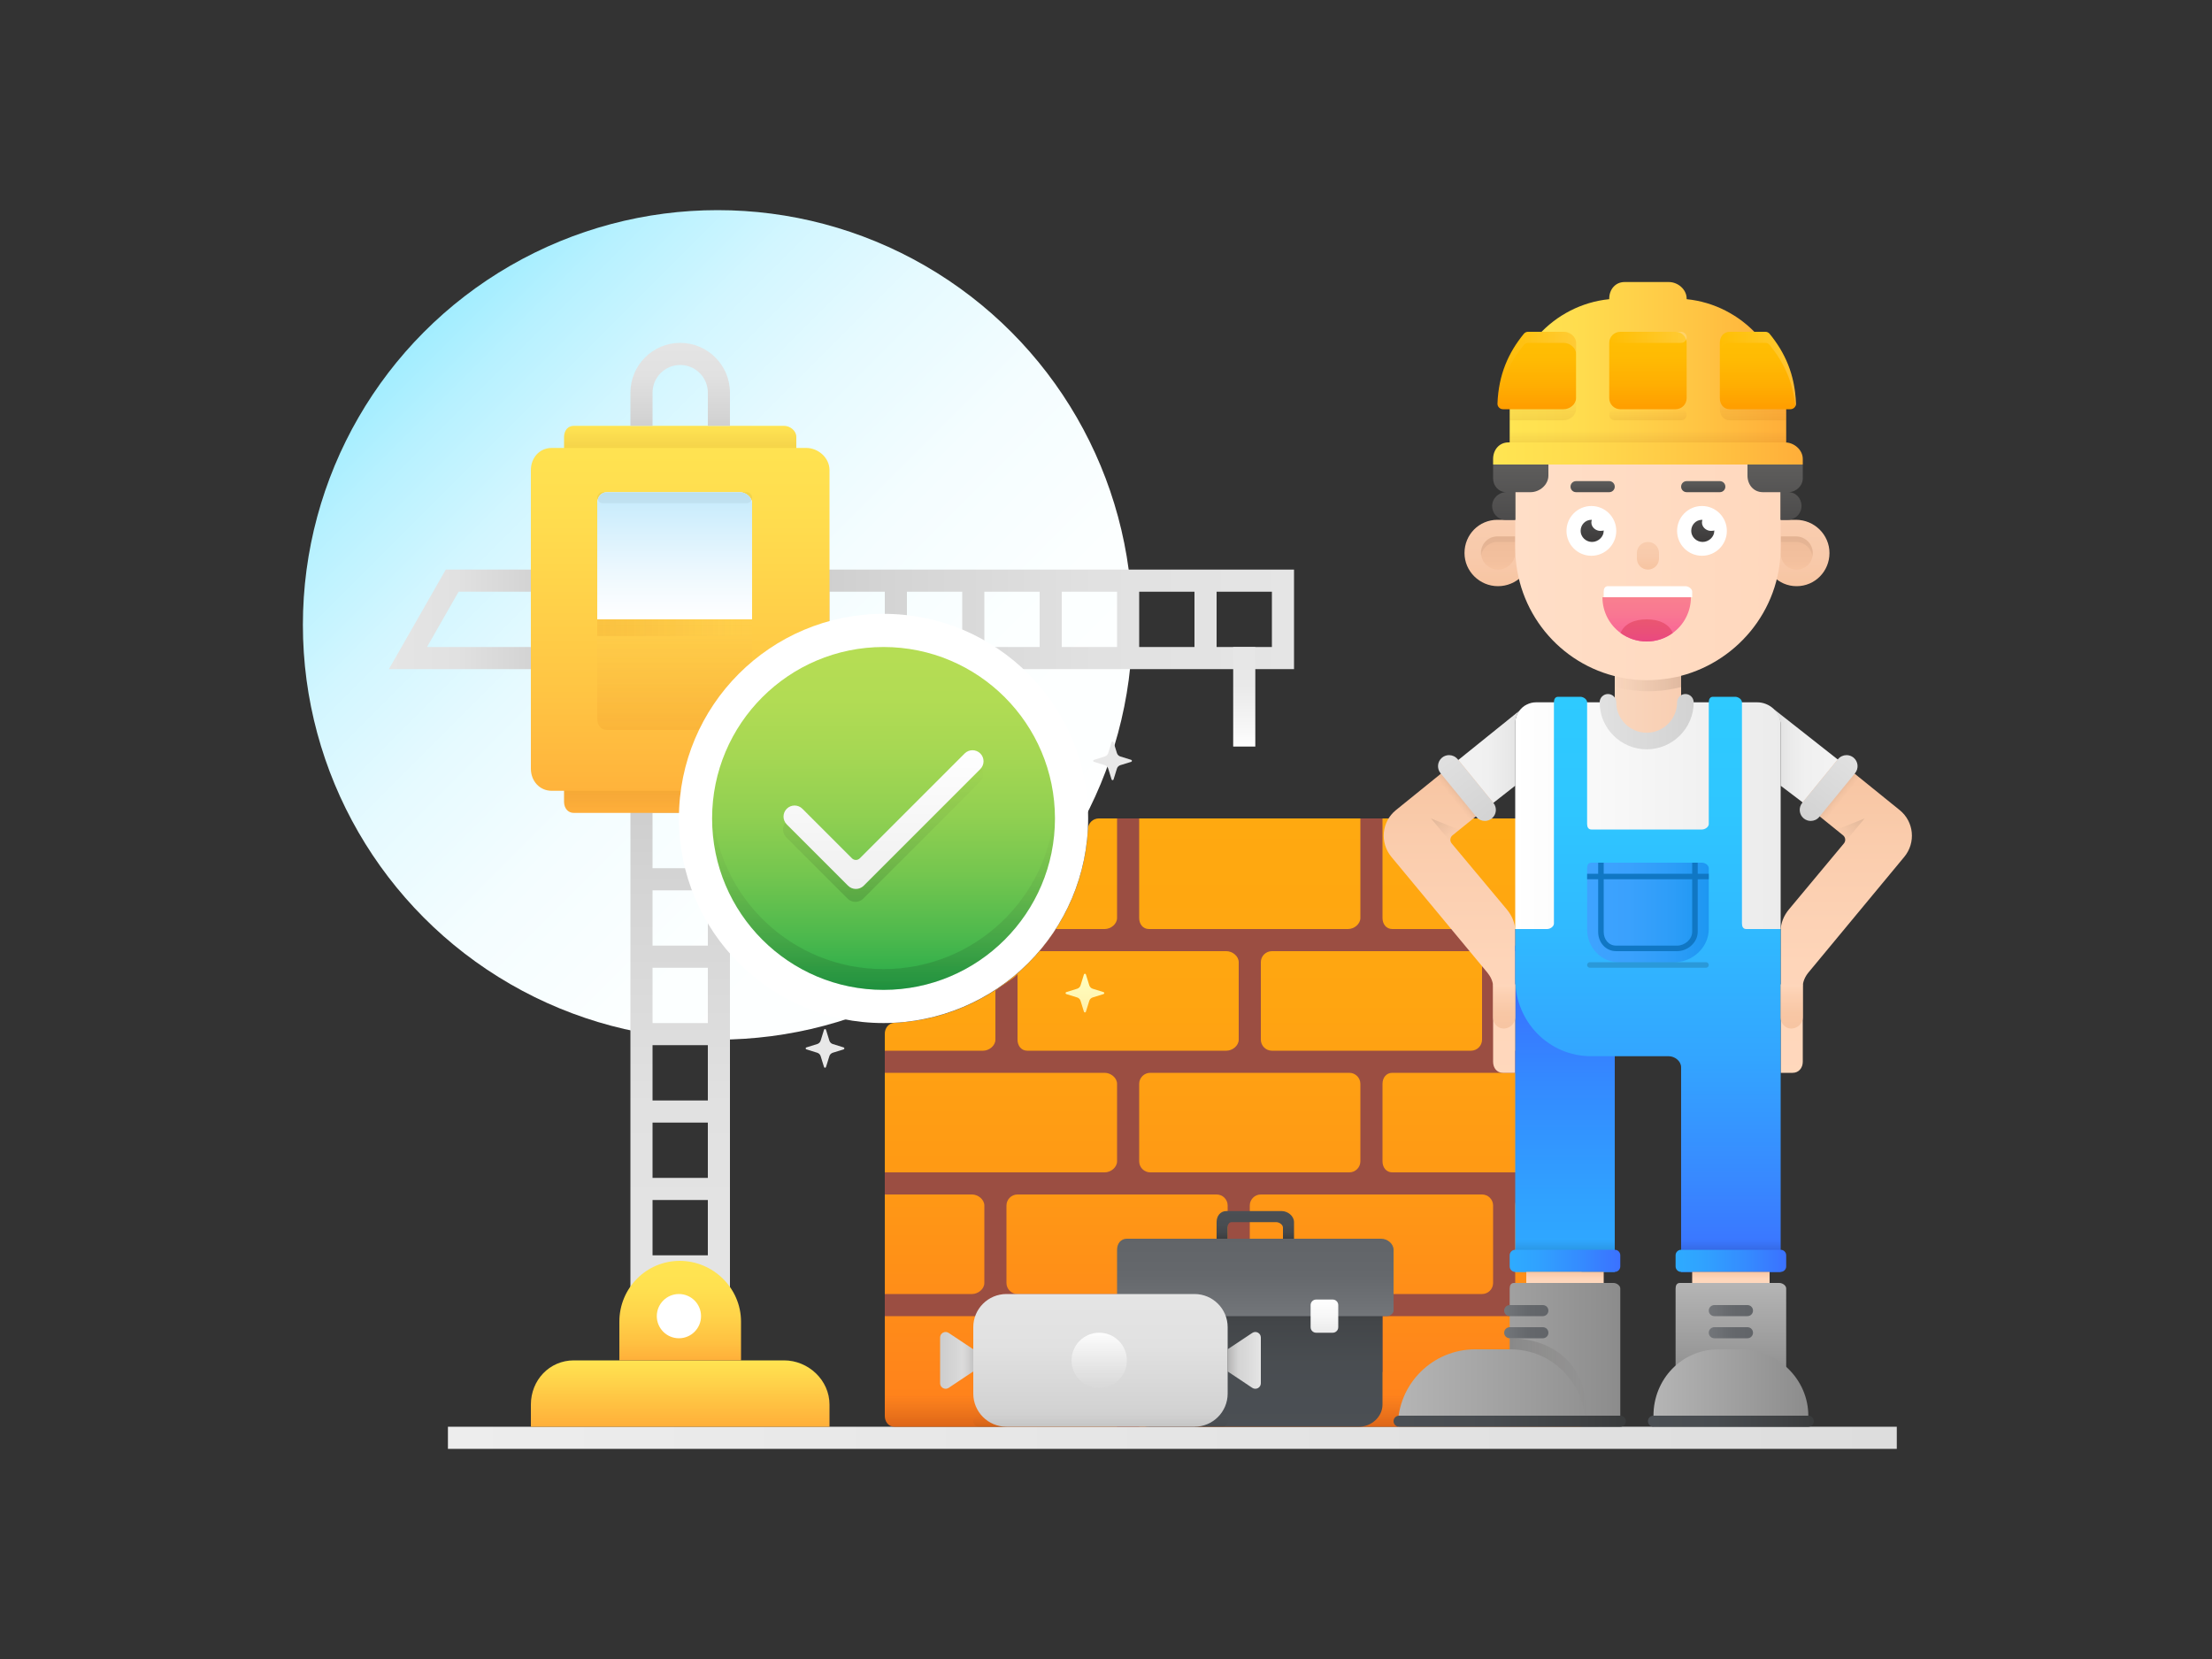 <?xml version="1.0" encoding="iso-8859-1"?>
<!-- Generator: Adobe Illustrator 22.1.0, SVG Export Plug-In . SVG Version: 6.00 Build 0)  -->
<svg version="1.1" id="Done" xmlns="http://www.w3.org/2000/svg" xmlns:xlink="http://www.w3.org/1999/xlink" x="0px" y="0px"
	 viewBox="0 0 800 600" enable-background="new 0 0 800 600" xml:space="preserve">
<rect x="0" y="0" width="800" height="600" fill="#333333" stroke="none"/>
<linearGradient id="SVGID_1_" gradientUnits="userSpaceOnUse" x1="120.541" y1="87" x2="389.887" y2="356.346">
	<stop  offset="0" style="stop-color:#76E5FF"/>
	<stop  offset="0.086" style="stop-color:#97EBFF"/>
	<stop  offset="0.188" style="stop-color:#B7F1FF"/>
	<stop  offset="0.299" style="stop-color:#D2F6FF"/>
	<stop  offset="0.42" style="stop-color:#E6FAFF"/>
	<stop  offset="0.557" style="stop-color:#F4FDFF"/>
	<stop  offset="0.724" style="stop-color:#FCFFFF"/>
	<stop  offset="1" style="stop-color:#FFFFFF"/>
</linearGradient>
<circle fill="url(#SVGID_1_)" cx="259.541" cy="226" r="150"/>
<linearGradient id="SVGID_2_" gradientUnits="userSpaceOnUse" x1="162" y1="520" x2="686" y2="520">
	<stop  offset="0" style="stop-color:#EDEDED"/>
	<stop  offset="1" style="stop-color:#DDDDDD"/>
</linearGradient>
<rect x="162" y="516" fill="url(#SVGID_2_)" width="524" height="8"/>
<linearGradient id="SVGID_3_" gradientUnits="userSpaceOnUse" x1="446" y1="295" x2="446" y2="517.036">
	<stop  offset="0" style="stop-color:#FFA910"/>
	<stop  offset="0.301" style="stop-color:#FFA511"/>
	<stop  offset="0.613" style="stop-color:#FF9815"/>
	<stop  offset="0.928" style="stop-color:#FF841B"/>
	<stop  offset="1" style="stop-color:#FF7E1D"/>
</linearGradient>
<path fill="url(#SVGID_3_)" d="M572,296v220H323.541c-2.2,0-3.541-1.8-3.541-4V373.883c0-2.109,1.411-3.871,3.518-3.976
	c13.316-0.663,25.582-4.841,36.138-11.647c2.8-1.8,5.423-3.8,7.943-5.94c2.98-2.56,5.731-5.34,8.291-8.32
	c2.14-2.52,4.126-5.2,5.926-8c6.806-10.556,10.977-22.936,11.64-36.253c0.105-2.106,1.86-3.747,3.969-3.747H572z"/>
<path fill="#9B4E42" d="M547.541,344H572v-8h-68.459c-2.2,0-3.541-1.8-3.541-4v-36h-8v36c0,2.2-2.259,4-4.459,4h-72
	c-2.2,0-3.541-1.8-3.541-4v-36h-8v36c0,2.2-2.259,4-4.459,4h-17.74c-1.8,2.8-3.8,5.48-5.94,8h67.68c2.2,0,4.459,1.8,4.459,4v28
	c0,2.2-2.259,4-4.459,4h-72c-2.2,0-3.541-1.8-3.541-4v-23.68c-2,2.14-6,4.14-8,5.94V376c0,2.2-2.259,4-4.459,4H320v8h79.541
	c2.2,0,4.459,1.8,4.459,4v28c0,2.2-2.259,4-4.459,4H320v8h31.541c2.2,0,4.459,1.8,4.459,4v28c0,2.2-2.259,4-4.459,4H320v8h79.541
	c2.2,0,4.459,1.8,4.459,4v36h8v-36c0-2.2,1.341-4,3.541-4h72c2.2,0,4.459,1.8,4.459,4v36l8-20v-20h72v-8h-20.459
	c-2.2,0-3.541-1.8-3.541-4v-28c0-2.2,1.341-4,3.541-4H572v-8h-68.459c-2.2,0-3.541-1.8-3.541-4v-28c0-2.2,1.341-4,3.541-4H572v-8
	h-24.459c-2.2,0-3.541-1.8-3.541-4v-28C544,345.8,545.341,344,547.541,344z M492,420c0,2.209-1.791,4-4,4h-72c-2.209,0-4-1.791-4-4
	v-28c0-2.209,1.791-4,4-4h72c2.209,0,4,1.791,4,4V420z M444,464c0,2.209-1.791,4-4,4h-72c-2.209,0-4-1.791-4-4v-28
	c0-2.209,1.791-4,4-4h72c2.209,0,4,1.791,4,4V464z M540,464c0,2.209-1.791,4-4,4h-80c-2.209,0-4-1.791-4-4v-28c0-2.209,1.791-4,4-4
	h80c2.209,0,4,1.791,4,4V464z M536,376c0,2.209-1.791,4-4,4h-72c-2.209,0-4-1.791-4-4v-28c0-2.209,1.791-4,4-4h72
	c2.209,0,4,1.791,4,4V376z"/>
<linearGradient id="SVGID_4_" gradientUnits="userSpaceOnUse" x1="449" y1="504.5" x2="449" y2="516.003">
	<stop  offset="0" style="stop-color:#632926;stop-opacity:0"/>
	<stop  offset="1" style="stop-color:#560000;stop-opacity:0.2"/>
</linearGradient>
<path fill="url(#SVGID_4_)" d="M578,516H323.541c-2.209,0-3.541-1.791-3.541-4v-8h258V516z"/>
<linearGradient id="SVGID_5_" gradientUnits="userSpaceOnUse" x1="454" y1="448.25" x2="454" y2="437.915">
	<stop  offset="0" style="stop-color:#3A3C3D"/>
	<stop  offset="0.214" style="stop-color:#434649"/>
	<stop  offset="0.509" style="stop-color:#494D51"/>
	<stop  offset="1" style="stop-color:#4B4F54"/>
</linearGradient>
<path fill="url(#SVGID_5_)" d="M443.541,438c-2.209,0-3.541,1.791-3.541,4v8h4v-6c0-1.105,0.436-2,1.541-2h16
	c1.105,0,2.459,0.895,2.459,2v6h4v-8c0-2.209-2.25-4-4.459-4H443.541z"/>
<linearGradient id="SVGID_6_" gradientUnits="userSpaceOnUse" x1="454" y1="467.667" x2="454" y2="517.424">
	<stop  offset="0" style="stop-color:#3A3C3D"/>
	<stop  offset="0.214" style="stop-color:#434649"/>
	<stop  offset="0.509" style="stop-color:#494D51"/>
	<stop  offset="1" style="stop-color:#4B4F54"/>
</linearGradient>
<path fill="url(#SVGID_6_)" d="M415.541,516h76c4.418,0,8.459-3.582,8.459-8v-40h-92v40C408,512.418,411.123,516,415.541,516z"/>
<linearGradient id="SVGID_7_" gradientUnits="userSpaceOnUse" x1="454" y1="476.667" x2="454" y2="447.643">
	<stop  offset="0" style="stop-color:#73767A"/>
	<stop  offset="0.042" style="stop-color:#727579"/>
	<stop  offset="0.529" style="stop-color:#65686C"/>
	<stop  offset="1" style="stop-color:#616468"/>
</linearGradient>
<path fill="url(#SVGID_7_)" d="M499.541,448h-92c-2.209,0-3.541,1.791-3.541,4v22c0,1.105,0.436,2,1.541,2h96
	c1.105,0,2.459-0.895,2.459-2v-22C504,449.791,501.75,448,499.541,448z"/>
<linearGradient id="SVGID_8_" gradientUnits="userSpaceOnUse" x1="479" y1="470.125" x2="479" y2="481.668">
	<stop  offset="0" style="stop-color:#FFFFFF"/>
	<stop  offset="0.552" style="stop-color:#F6F6F6"/>
	<stop  offset="1" style="stop-color:#EBEBEB"/>
</linearGradient>
<path fill="url(#SVGID_8_)" d="M484,480c0,1.105-0.895,2-2,2h-6c-1.105,0-2-0.895-2-2v-8c0-1.105,0.895-2,2-2h6c1.105,0,2,0.895,2,2
	V480z"/>
<linearGradient id="SVGID_9_" gradientUnits="userSpaceOnUse" x1="429" y1="470.125" x2="429" y2="481.668">
	<stop  offset="0" style="stop-color:#FFFFFF"/>
	<stop  offset="0.552" style="stop-color:#F6F6F6"/>
	<stop  offset="1" style="stop-color:#EBEBEB"/>
</linearGradient>
<path fill="url(#SVGID_9_)" d="M434,480c0,1.105-0.895,2-2,2h-6c-1.105,0-2-0.895-2-2v-8c0-1.105,0.895-2,2-2h6c1.105,0,2,0.895,2,2
	V480z"/>
<linearGradient id="SVGID_10_" gradientUnits="userSpaceOnUse" x1="398" y1="466.5" x2="398" y2="515.041">
	<stop  offset="0" style="stop-color:#E5E5E5"/>
	<stop  offset="0.415" style="stop-color:#E1E1E1"/>
	<stop  offset="0.845" style="stop-color:#D4D4D4"/>
	<stop  offset="1" style="stop-color:#CECECE"/>
</linearGradient>
<path fill="url(#SVGID_10_)" d="M444,504c0,6.627-5.373,12-12,12h-68c-6.627,0-12-5.373-12-12v-24c0-6.627,5.373-12,12-12h68
	c6.627,0,12,5.373,12,12V504z"/>
<linearGradient id="SVGID_11_" gradientUnits="userSpaceOnUse" x1="352" y1="492" x2="340.333" y2="492">
	<stop  offset="0" style="stop-color:#E5E5E5"/>
	<stop  offset="0.501" style="stop-color:#D7D7D7"/>
	<stop  offset="1" style="stop-color:#CECECE"/>
</linearGradient>
<path fill="url(#SVGID_11_)" d="M343.104,501.931L352,496v-8l-8.896-5.931c-1.327-0.885-3.104,0.067-3.104,1.661v16.539
	C340,501.864,341.777,502.815,343.104,501.931z"/>
<linearGradient id="SVGID_12_" gradientUnits="userSpaceOnUse" x1="456" y1="492" x2="443.667" y2="492">
	<stop  offset="0" style="stop-color:#E5E5E5"/>
	<stop  offset="0.501" style="stop-color:#D7D7D7"/>
	<stop  offset="1" style="stop-color:#CECECE"/>
</linearGradient>
<path fill="url(#SVGID_12_)" d="M452.896,501.931L444,496v-8l8.896-5.931c1.327-0.885,3.104,0.067,3.104,1.661v16.539
	C456,501.864,454.223,502.815,452.896,501.931z"/>
<linearGradient id="SVGID_13_" gradientUnits="userSpaceOnUse" x1="398" y1="511.667" x2="398" y2="516.146">
	<stop  offset="0" style="stop-color:#302926;stop-opacity:0"/>
	<stop  offset="0.284" style="stop-color:#2C2523;stop-opacity:0.014"/>
	<stop  offset="0.579" style="stop-color:#1F1B19;stop-opacity:0.029"/>
	<stop  offset="0.877" style="stop-color:#0B0909;stop-opacity:0.044"/>
	<stop  offset="1" style="stop-color:#000000;stop-opacity:0.05"/>
</linearGradient>
<path fill="url(#SVGID_13_)" d="M444,514c0,1.105-0.895,2-2,2h-88c-1.105,0-2-0.895-2-2l0,0c0-1.105,0.895-2,2-2h88
	C443.105,512,444,512.895,444,514L444,514z"/>
<linearGradient id="SVGID_14_" gradientUnits="userSpaceOnUse" x1="397.541" y1="481.375" x2="397.541" y2="503.051">
	<stop  offset="0" style="stop-color:#FFFFFF"/>
	<stop  offset="1" style="stop-color:#EBEBEB;stop-opacity:0"/>
</linearGradient>
<circle fill="url(#SVGID_14_)" cx="397.541" cy="492" r="10"/>
<linearGradient id="SVGID_15_" gradientUnits="userSpaceOnUse" x1="348" y1="492" x2="352" y2="492">
	<stop  offset="0" style="stop-color:#302926;stop-opacity:0"/>
	<stop  offset="0.284" style="stop-color:#2C2523;stop-opacity:0.043"/>
	<stop  offset="0.579" style="stop-color:#1F1B19;stop-opacity:0.087"/>
	<stop  offset="0.877" style="stop-color:#0B0909;stop-opacity:0.132"/>
	<stop  offset="1" style="stop-color:#000000;stop-opacity:0.15"/>
</linearGradient>
<polygon fill="url(#SVGID_15_)" points="352,488 352,496 348,498.66 348,485.34 "/>
<linearGradient id="SVGID_16_" gradientUnits="userSpaceOnUse" x1="448" y1="492" x2="443.803" y2="492">
	<stop  offset="0" style="stop-color:#302926;stop-opacity:0"/>
	<stop  offset="0.284" style="stop-color:#2C2523;stop-opacity:0.043"/>
	<stop  offset="0.579" style="stop-color:#1F1B19;stop-opacity:0.087"/>
	<stop  offset="0.877" style="stop-color:#0B0909;stop-opacity:0.132"/>
	<stop  offset="1" style="stop-color:#000000;stop-opacity:0.15"/>
</linearGradient>
<polygon fill="url(#SVGID_16_)" points="448,485.34 448,498.66 444,496 444,488 "/>
<path fill="#E8E8E8" d="M402.732,268.428l1.215,3.921c0.184,0.595,0.65,1.061,1.245,1.245l3.921,1.215
	c0.35,0.108,0.35,0.604,0,0.713l-3.921,1.215c-0.595,0.184-1.061,0.65-1.245,1.245l-1.215,3.921c-0.108,0.35-0.604,0.35-0.713,0
	l-1.215-3.921c-0.184-0.595-0.65-1.061-1.245-1.245l-3.921-1.215c-0.35-0.108-0.35-0.604,0-0.713l3.921-1.215
	c0.595-0.184,1.061-0.65,1.245-1.245l1.215-3.921C402.128,268.077,402.624,268.077,402.732,268.428z"/>
<linearGradient id="SVGID_17_" gradientUnits="userSpaceOnUse" x1="392.376" y1="352.165" x2="392.376" y2="365.648">
	<stop  offset="0" style="stop-color:#FFFFC0"/>
	<stop  offset="1" style="stop-color:#FFF1AC"/>
</linearGradient>
<path fill="url(#SVGID_17_)" d="M392.732,352.428l1.215,3.921c0.184,0.595,0.65,1.061,1.245,1.245l3.921,1.215
	c0.35,0.108,0.35,0.604,0,0.713l-3.921,1.215c-0.595,0.184-1.061,0.65-1.245,1.245l-1.215,3.921c-0.108,0.35-0.604,0.35-0.713,0
	l-1.215-3.921c-0.184-0.595-0.65-1.061-1.245-1.245l-3.921-1.215c-0.35-0.108-0.35-0.604,0-0.713l3.921-1.215
	c0.595-0.184,1.061-0.65,1.245-1.245l1.215-3.921C392.128,352.077,392.624,352.077,392.732,352.428z"/>
<path fill="#E8E8E8" d="M298.732,372.428l1.215,3.921c0.184,0.595,0.65,1.061,1.245,1.245l3.921,1.215
	c0.35,0.108,0.35,0.604,0,0.713l-3.921,1.215c-0.595,0.184-1.061,0.65-1.245,1.245l-1.215,3.921c-0.108,0.35-0.604,0.35-0.713,0
	l-1.215-3.921c-0.184-0.595-0.65-1.061-1.245-1.245l-3.921-1.215c-0.35-0.108-0.35-0.604,0-0.713l3.921-1.215
	c0.595-0.184,1.061-0.65,1.245-1.245l1.215-3.921C298.128,372.077,298.624,372.077,298.732,372.428z"/>
<linearGradient id="SVGID_18_" gradientUnits="userSpaceOnUse" x1="649.828" y1="187.333" x2="649.828" y2="213.18">
	<stop  offset="0" style="stop-color:#F9CDAF"/>
	<stop  offset="0.536" style="stop-color:#F8CAAB"/>
	<stop  offset="1" style="stop-color:#F7C4A1"/>
</linearGradient>
<path fill="url(#SVGID_18_)" d="M649.541,188H638v12c0,6.627,5.143,12,11.77,12s11.885-5.373,11.885-12S656.168,188,649.541,188z"/>
<linearGradient id="SVGID_19_" gradientUnits="userSpaceOnUse" x1="649.828" y1="193.625" x2="649.828" y2="206.539">
	<stop  offset="0" style="stop-color:#EFBC9A"/>
	<stop  offset="0.715" style="stop-color:#F3C09E"/>
	<stop  offset="1" style="stop-color:#F7C4A1"/>
</linearGradient>
<path fill="url(#SVGID_19_)" d="M649.541,194H644v6c0,3.314,2.457,6,5.77,6s5.885-2.686,5.885-6S652.855,194,649.541,194z"/>
<path opacity="0.05" d="M655.541,200c0,0.34-0.02,0.68-0.1,1c-0.46-2.84-2.92-5-5.9-5H644v-2h5.541
	C652.861,194,655.541,196.68,655.541,200z"/>
<linearGradient id="SVGID_20_" gradientUnits="userSpaceOnUse" x1="541.828" y1="187.333" x2="541.828" y2="213.18">
	<stop  offset="0" style="stop-color:#F9CDAF"/>
	<stop  offset="0.536" style="stop-color:#F8CAAB"/>
	<stop  offset="1" style="stop-color:#F7C4A1"/>
</linearGradient>
<path fill="url(#SVGID_20_)" d="M541.541,188H554v12c0,6.627-5.602,12-12.23,12s-12.115-5.373-12.115-12S534.914,188,541.541,188z"
	/>
<linearGradient id="SVGID_21_" gradientUnits="userSpaceOnUse" x1="541.828" y1="193.625" x2="541.828" y2="206.539">
	<stop  offset="0" style="stop-color:#EFBC9A"/>
	<stop  offset="0.715" style="stop-color:#F3C09E"/>
	<stop  offset="1" style="stop-color:#F7C4A1"/>
</linearGradient>
<path fill="url(#SVGID_21_)" d="M541.541,194H548v6c0,3.314-2.916,6-6.23,6s-6.115-2.686-6.115-6S538.227,194,541.541,194z"/>
<path opacity="0.05" d="M535.541,200c0,0.34,0.02,0.68,0.1,1c0.46-2.84,2.92-5,5.9-5H548v-2h-6.459
	C538.221,194,535.541,196.68,535.541,200z"/>
<linearGradient id="SVGID_22_" gradientUnits="userSpaceOnUse" x1="584" y1="253" x2="608" y2="253">
	<stop  offset="0" style="stop-color:#F9D6BD"/>
	<stop  offset="1" style="stop-color:#F9CEB2"/>
</linearGradient>
<path fill="url(#SVGID_22_)" d="M608,240v14c0,6.62-5.38,12-12,12s-12-5.38-12-12v-14H608z"/>
<linearGradient id="SVGID_23_" gradientUnits="userSpaceOnUse" x1="548" y1="207" x2="644" y2="207">
	<stop  offset="0" style="stop-color:#FFDEC7"/>
	<stop  offset="1" style="stop-color:#FFD8BD"/>
</linearGradient>
<path fill="url(#SVGID_23_)" d="M644,168v30c0,23.06-16.51,42.34-38.23,46.94c-1.3,0.3-2.755,0.52-4.115,0.68
	c-1.3,0.18-2.697,0.28-4.057,0.34c-0.66,0.02-1.349,0.04-2.029,0.04s-1.354-0.02-2.014-0.04c-1.36-0.06-2.707-0.16-4.007-0.34
	c-1.36-0.16-2.474-0.38-3.774-0.68C564.054,240.34,548,221.06,548,198v-30H644z"/>
<circle fill="#FFFFFF" cx="615.541" cy="192" r="9"/>
<linearGradient id="SVGID_24_" gradientUnits="userSpaceOnUse" x1="615.828" y1="187.25" x2="615.828" y2="197.576">
	<stop  offset="0" style="stop-color:#4C4B4B"/>
	<stop  offset="1" style="stop-color:#3A3838"/>
</linearGradient>
<path fill="url(#SVGID_24_)" d="M620,191.82V192c0,2.2-2.03,4-4.23,4s-4.115-1.8-4.115-4c0-2.2,1.685-4,3.885-4h0.18
	c-0.12,0.32-0.18,0.64-0.18,1c0,1.66,1.569,3,3.229,3C619.13,192,620,191.94,620,191.82z"/>
<linearGradient id="SVGID_25_" gradientUnits="userSpaceOnUse" x1="616" y1="173.667" x2="616" y2="178.013">
	<stop  offset="0" style="stop-color:#5E5D5C"/>
	<stop  offset="1" style="stop-color:#4C4B4B"/>
</linearGradient>
<path fill="url(#SVGID_25_)" d="M624,176c0-1.105-0.895-2-2-2h-12c-1.105,0-2,0.895-2,2l0,0c0,1.105,0.895,2,2,2h12
	C623.105,178,624,177.105,624,176L624,176z"/>
<circle fill="#FFFFFF" cx="575.541" cy="192" r="9"/>
<linearGradient id="SVGID_26_" gradientUnits="userSpaceOnUse" x1="575.828" y1="187.25" x2="575.828" y2="197.576">
	<stop  offset="0" style="stop-color:#4C4B4B"/>
	<stop  offset="1" style="stop-color:#3A3838"/>
</linearGradient>
<path fill="url(#SVGID_26_)" d="M580,191.82V192c0,2.2-2.03,4-4.23,4s-4.115-1.8-4.115-4c0-2.2,1.685-4,3.885-4h0.18
	c-0.12,0.32-0.18,0.64-0.18,1c0,1.66,1.569,3,3.229,3C579.13,192,580,191.94,580,191.82z"/>
<linearGradient id="SVGID_27_" gradientUnits="userSpaceOnUse" x1="576" y1="173.75" x2="576" y2="178.352">
	<stop  offset="0" style="stop-color:#5E5D5C"/>
	<stop  offset="1" style="stop-color:#4C4B4B"/>
</linearGradient>
<path fill="url(#SVGID_27_)" d="M584,176c0-1.105-0.895-2-2-2h-12c-1.105,0-2,0.895-2,2l0,0c0,1.105,0.895,2,2,2h12
	C583.105,178,584,177.105,584,176L584,176z"/>
<linearGradient id="SVGID_28_" gradientUnits="userSpaceOnUse" x1="596" y1="195.5" x2="596" y2="205.943">
	<stop  offset="0" style="stop-color:#F9CDAF"/>
	<stop  offset="0.536" style="stop-color:#F8CAAB"/>
	<stop  offset="1" style="stop-color:#F7C4A1"/>
</linearGradient>
<path fill="url(#SVGID_28_)" d="M600,202c0,2.209-1.791,4-4,4l0,0c-2.209,0-4-1.791-4-4v-2c0-2.209,1.791-4,4-4l0,0
	c2.209,0,4,1.791,4,4V202z"/>
<linearGradient id="SVGID_29_" gradientUnits="userSpaceOnUse" x1="595.541" y1="215.833" x2="595.541" y2="232.003">
	<stop  offset="0" style="stop-color:#F9808F"/>
	<stop  offset="0.391" style="stop-color:#F97792"/>
	<stop  offset="1" style="stop-color:#F96099"/>
</linearGradient>
<path fill="url(#SVGID_29_)" d="M611.541,216c0,5.3-2.58,10.02-6.56,12.92c-2.64,1.94-5.9,3.08-9.44,3.08s-6.8-1.14-9.44-3.08
	c-3.98-2.9-6.56-7.62-6.56-12.92H611.541z"/>
<path fill="#FFFFFF" d="M580,216h32v-2c0-1.105-1.354-2-2.459-2h-28c-1.105,0-1.541,0.895-1.541,2V216z"/>
<linearGradient id="SVGID_30_" gradientUnits="userSpaceOnUse" x1="595.541" y1="223.667" x2="595.541" y2="233.006">
	<stop  offset="0" style="stop-color:#EA5770"/>
	<stop  offset="0.552" style="stop-color:#EA4F79"/>
	<stop  offset="1" style="stop-color:#EA4684"/>
</linearGradient>
<path fill="url(#SVGID_30_)" d="M604.981,228.92c-2.64,1.94-5.9,3.08-9.44,3.08s-6.8-1.14-9.44-3.08c1.36-3.38,5.08-4.92,9.44-4.92
	S603.621,225.54,604.981,228.92z"/>
<linearGradient id="SVGID_31_" gradientUnits="userSpaceOnUse" x1="540" y1="164" x2="652" y2="164">
	<stop  offset="0" style="stop-color:#FFE552"/>
	<stop  offset="0.262" style="stop-color:#FFDC4E"/>
	<stop  offset="0.689" style="stop-color:#FFC443"/>
	<stop  offset="1" style="stop-color:#FFAE39"/>
</linearGradient>
<path fill="url(#SVGID_31_)" d="M652,168H540v-2c0-3.314,2.227-6,5.541-6h100c3.314,0,6.459,2.686,6.459,6V168z"/>
<linearGradient id="SVGID_32_" gradientUnits="userSpaceOnUse" x1="546" y1="131" x2="646" y2="131">
	<stop  offset="0" style="stop-color:#FFE552"/>
	<stop  offset="0.262" style="stop-color:#FFDC4E"/>
	<stop  offset="0.689" style="stop-color:#FFC443"/>
	<stop  offset="1" style="stop-color:#FFAE39"/>
</linearGradient>
<path fill="url(#SVGID_32_)" d="M610,108.202V108c0-3.314-3.145-6-6.459-6h-16c-3.314,0-5.541,2.686-5.541,6v0.202
	c-20,2.007-36,19.057-36,39.798v12h100v-12C646,127.259,630,110.209,610,108.202z"/>
<linearGradient id="SVGID_33_" gradientUnits="userSpaceOnUse" x1="555.789" y1="148" x2="555.789" y2="119.746">
	<stop  offset="0" style="stop-color:#FF9D00"/>
	<stop  offset="0.309" style="stop-color:#FFAE02"/>
	<stop  offset="0.66" style="stop-color:#FFBB03"/>
	<stop  offset="1" style="stop-color:#FFBF03"/>
</linearGradient>
<path fill="url(#SVGID_33_)" d="M570,124v20c0,2.209-2.25,4-4.459,4H543.58c-1.118,0-2.044-0.929-2-2.047
	c0.409-10.564,3.998-18.435,9.534-25.223c0.379-0.465,0.955-0.731,1.555-0.731h12.872C567.75,120,570,121.791,570,124z"/>
<linearGradient id="SVGID_34_" gradientUnits="userSpaceOnUse" x1="635.77" y1="148" x2="635.77" y2="119.746">
	<stop  offset="0" style="stop-color:#FF9D00"/>
	<stop  offset="0.309" style="stop-color:#FFAE02"/>
	<stop  offset="0.66" style="stop-color:#FFBB03"/>
	<stop  offset="1" style="stop-color:#FFBF03"/>
</linearGradient>
<path fill="url(#SVGID_34_)" d="M622,124v20c0,2.209,1.37,4,3.579,4h21.961c1.118,0,2.044-0.929,2-2.047
	c-0.409-10.564-3.998-18.435-9.534-25.223c-0.379-0.465-0.955-0.731-1.555-0.731h-12.872C623.37,120,622,121.791,622,124z"/>
<linearGradient id="SVGID_35_" gradientUnits="userSpaceOnUse" x1="596" y1="148.25" x2="596" y2="118.733">
	<stop  offset="0" style="stop-color:#FF9D00"/>
	<stop  offset="0.309" style="stop-color:#FFAE02"/>
	<stop  offset="0.66" style="stop-color:#FFBB03"/>
	<stop  offset="1" style="stop-color:#FFBF03"/>
</linearGradient>
<path fill="url(#SVGID_35_)" d="M610,144c0,2.209-1.791,4-4,4h-20c-2.209,0-4-1.791-4-4v-20c0-2.209,1.791-4,4-4h20
	c2.209,0,4,1.791,4,4V144z"/>
<linearGradient id="SVGID_36_" gradientUnits="userSpaceOnUse" x1="666.437" y1="274.252" x2="641.104" y2="274.252">
	<stop  offset="0" style="stop-color:#F3F3F3"/>
	<stop  offset="0.531" style="stop-color:#F0F0F0"/>
	<stop  offset="0.851" style="stop-color:#E8E8E8"/>
	<stop  offset="1" style="stop-color:#E1E1E1"/>
</linearGradient>
<path fill="url(#SVGID_36_)" d="M641.623,256.546c1.06,1.36,2.377,3.614,2.377,5.454v22.16l10.27,7.798l12.66-15.48L641.623,256.546
	z"/>
<linearGradient id="SVGID_37_" gradientUnits="userSpaceOnUse" x1="667.735" y1="275.333" x2="667.735" y2="392.759">
	<stop  offset="0" style="stop-color:#F7C4A1"/>
	<stop  offset="0.237" style="stop-color:#FACCAC"/>
	<stop  offset="0.625" style="stop-color:#FED5B9"/>
	<stop  offset="1" style="stop-color:#FFD8BD"/>
</linearGradient>
<path fill="url(#SVGID_37_)" d="M644,336.68V388h4.353c2.2,0,3.647-1.8,3.647-4v-27.12c0-1.86,0.837-3.68,2.016-5.12l34.708-41.88
	c4.22-5.12,3.504-12.7-1.656-16.88l-16.318-13.2l-6.209-5.02l-12.654,15.48l6.223,5l8.461,6.84c0.9,0.72,1.041,2.06,0.301,2.94
	l-19.916,23.9C645.156,331.12,644,333.86,644,336.68z"/>
<linearGradient id="SVGID_38_" gradientUnits="userSpaceOnUse" x1="670.418" y1="273.185" x2="652.293" y2="296.81">
	<stop  offset="0" style="stop-color:#E1E1E1"/>
	<stop  offset="1" style="stop-color:#D2D2D2"/>
</linearGradient>
<path fill="url(#SVGID_38_)" d="M652.353,296c0.74,0.6,1.64,0.9,2.52,0.9c1.16,0,2.3-0.5,3.1-1.46l0.14-0.18l12.66-15.46l0.14-0.18
	c1.4-1.7,1.14-4.22-0.56-5.62c-0.74-0.6-1.64-0.9-2.52-0.9c-1.16,0-2.3,0.5-3.1,1.46l-0.18,0.22l-12.66,15.48l-0.1,0.12
	C650.393,292.08,650.653,294.6,652.353,296z"/>
<linearGradient id="SVGID_39_" gradientUnits="userSpaceOnUse" x1="665.059" y1="302.87" x2="674.017" y2="295.245">
	<stop  offset="0" style="stop-color:#302926;stop-opacity:0"/>
	<stop  offset="1" style="stop-color:#000000;stop-opacity:0.1"/>
</linearGradient>
<path fill="url(#SVGID_39_)" d="M664.101,300.101l0.253,0.199l2.22,1.8c0.8,0.64,1,1.78,0.5,2.64l7.28-8.74L664.101,300.101z"/>
<linearGradient id="SVGID_40_" gradientUnits="userSpaceOnUse" x1="525.111" y1="274.634" x2="549.47" y2="274.634">
	<stop  offset="0" style="stop-color:#F3F3F3"/>
	<stop  offset="0.531" style="stop-color:#F0F0F0"/>
	<stop  offset="0.851" style="stop-color:#E8E8E8"/>
	<stop  offset="1" style="stop-color:#E1E1E1"/>
</linearGradient>
<path fill="url(#SVGID_40_)" d="M549.47,257.08c-1.06,1.36-1.47,3.08-1.47,4.92v22.16l-10.23,8.028l-12.66-15.48L549.47,257.08z"/>
<linearGradient id="SVGID_41_" gradientUnits="userSpaceOnUse" x1="524.222" y1="275.333" x2="524.222" y2="392.759">
	<stop  offset="0" style="stop-color:#F7C4A1"/>
	<stop  offset="0.237" style="stop-color:#FACCAC"/>
	<stop  offset="0.625" style="stop-color:#FED5B9"/>
	<stop  offset="1" style="stop-color:#FFD8BD"/>
</linearGradient>
<path fill="url(#SVGID_41_)" d="M548,336.68V388h-4.459c-2.2,0-3.541-1.8-3.541-4v-27.12c0-1.86-0.89-3.68-2.07-5.12l-34.735-41.88
	c-4.22-5.12-3.517-12.7,1.643-16.88l16.311-13.2l6.206-5.02l12.653,15.48l-6.224,5l-8.462,6.84c-0.9,0.72-1.041,2.06-0.301,2.94
	l19.969,23.9C546.791,331.12,548,333.86,548,336.68z"/>
<linearGradient id="SVGID_42_" gradientUnits="userSpaceOnUse" x1="520.568" y1="271.73" x2="540.735" y2="298.563">
	<stop  offset="0" style="stop-color:#E1E1E1"/>
	<stop  offset="1" style="stop-color:#D2D2D2"/>
</linearGradient>
<path fill="url(#SVGID_42_)" d="M539.541,296c-0.74,0.6-1.64,0.9-2.52,0.9c-1.16,0-2.3-0.5-3.1-1.46l-0.14-0.18l-12.66-15.46
	l-0.14-0.18c-1.4-1.7-1.14-4.22,0.56-5.62c0.74-0.6,1.64-0.9,2.52-0.9c1.16,0,2.3,0.5,3.1,1.46l0.18,0.22l12.66,15.48l0.1,0.12
	C541.501,292.08,541.241,294.6,539.541,296z"/>
<linearGradient id="SVGID_43_" gradientUnits="userSpaceOnUse" x1="526.191" y1="302.301" x2="518.691" y2="294.551">
	<stop  offset="0" style="stop-color:#302926;stop-opacity:0"/>
	<stop  offset="1" style="stop-color:#000000;stop-opacity:0.1"/>
</linearGradient>
<path fill="url(#SVGID_43_)" d="M527.793,300.101l-0.252,0.199l-2.22,1.8c-0.8,0.64-1,1.78-0.5,2.64l-7.28-8.74L527.793,300.101z"/>
<linearGradient id="SVGID_44_" gradientUnits="userSpaceOnUse" x1="547.5" y1="295" x2="645.104" y2="295">
	<stop  offset="0" style="stop-color:#FFFFFF"/>
	<stop  offset="1" style="stop-color:#EBEBEB"/>
</linearGradient>
<path fill="url(#SVGID_44_)" d="M644,262v74h-96v-74c0-1.84,0.41-3.56,1.47-4.92c0.74-0.96,1.585-1.74,2.685-2.26
	c1.06-0.52,2.125-0.82,3.385-0.82h28c0,6.62,5.38,12,12,12s12-5.38,12-12h28C639.961,254,644,257.58,644,262z"/>
<linearGradient id="SVGID_45_" gradientUnits="userSpaceOnUse" x1="541.578" y1="133.46" x2="570" y2="133.46">
	<stop  offset="0" style="stop-color:#FFFFED;stop-opacity:0"/>
	<stop  offset="1" style="stop-color:#FFFFFF;stop-opacity:0.2"/>
</linearGradient>
<path fill="url(#SVGID_45_)" d="M570,124v4c0-2.2-2.259-4-4.459-4h-12.88c-0.6,0-1.16,0.26-1.54,0.74c-5,6.12-8.42,13.1-9.32,22.18
	c-0.16-0.28-0.24-0.62-0.22-0.96c0.4-10.58,4-18.44,9.54-25.22c0.38-0.48,0.94-0.74,1.54-0.74h12.88C567.741,120,570,121.8,570,124z
	"/>
<linearGradient id="SVGID_46_" gradientUnits="userSpaceOnUse" x1="622" y1="133.46" x2="649.544" y2="133.46">
	<stop  offset="0" style="stop-color:#FFFFED;stop-opacity:0"/>
	<stop  offset="1" style="stop-color:#FFFFFF;stop-opacity:0.2"/>
</linearGradient>
<path fill="url(#SVGID_46_)" d="M649.541,145.96c0.02,0.34-0.06,0.68-0.22,0.96c-0.92-9.08-4.32-16.06-9.32-22.18
	c-0.38-0.48-0.96-0.74-1.56-0.74h-12.86c-2.22,0-3.581,1.8-3.581,4v-4c0-2.2,1.361-4,3.581-4h12.86c0.6,0,1.18,0.26,1.56,0.74
	C645.541,127.52,649.121,135.38,649.541,145.96z"/>
<linearGradient id="SVGID_47_" gradientUnits="userSpaceOnUse" x1="582" y1="122" x2="610" y2="122">
	<stop  offset="0" style="stop-color:#FFFFED;stop-opacity:0"/>
	<stop  offset="1" style="stop-color:#FFFFFF;stop-opacity:0.2"/>
</linearGradient>
<path fill="url(#SVGID_47_)" d="M610,122c0,1.105-0.895,2-2,2h-24c-1.105,0-2-0.895-2-2l0,0c0-1.105,0.895-2,2-2h24
	C609.105,120,610,120.895,610,122L610,122z"/>
<linearGradient id="SVGID_48_" gradientUnits="userSpaceOnUse" x1="558" y1="143.75" x2="558" y2="152.874">
	<stop  offset="0" style="stop-color:#9A2926;stop-opacity:0"/>
	<stop  offset="1" style="stop-color:#984C00;stop-opacity:0.1"/>
</linearGradient>
<path fill="url(#SVGID_48_)" d="M570,144v4c0,2.2-2.259,4-4.459,4H546v-4h19.541C567.741,148,570,146.2,570,144z"/>
<linearGradient id="SVGID_49_" gradientUnits="userSpaceOnUse" x1="634" y1="143.75" x2="634" y2="152.874">
	<stop  offset="0" style="stop-color:#9A2926;stop-opacity:0"/>
	<stop  offset="1" style="stop-color:#984C00;stop-opacity:0.1"/>
</linearGradient>
<path fill="url(#SVGID_49_)" d="M646,148v4h-20.419c-2.22,0-3.581-1.8-3.581-4v-4c0,2.2,1.361,4,3.581,4H646z"/>
<linearGradient id="SVGID_50_" gradientUnits="userSpaceOnUse" x1="596" y1="147.875" x2="596" y2="152.437">
	<stop  offset="0" style="stop-color:#9A2926;stop-opacity:0"/>
	<stop  offset="1" style="stop-color:#984C00;stop-opacity:0.1"/>
</linearGradient>
<path fill="url(#SVGID_50_)" d="M610,150c0,1.105-0.895,2-2,2h-24c-1.105,0-2-0.895-2-2l0,0c0-1.105,0.895-2,2-2h24
	C609.105,148,610,148.895,610,150L610,150z"/>
<linearGradient id="SVGID_51_" gradientUnits="userSpaceOnUse" x1="642" y1="168" x2="642" y2="188.669">
	<stop  offset="0" style="stop-color:#5E5D5C"/>
	<stop  offset="1" style="stop-color:#4C4B4B"/>
</linearGradient>
<path fill="url(#SVGID_51_)" d="M652,173v-5h-20v4c0,3.314,2.227,6,5.541,6H644v10h2.541c2.761,0,5-2.239,5-5
	c0-2.761-2.009-5-4.771-5C649.532,178,652,175.761,652,173z"/>
<linearGradient id="SVGID_52_" gradientUnits="userSpaceOnUse" x1="549.828" y1="167.875" x2="549.828" y2="188.628">
	<stop  offset="0" style="stop-color:#5E5D5C"/>
	<stop  offset="1" style="stop-color:#4C4B4B"/>
</linearGradient>
<path fill="url(#SVGID_52_)" d="M540,168v5c0,2.761,2.009,5,4.77,5c-2.761,0-5.115,2.239-5.115,5c0,2.761,2.124,5,4.885,5H548v-10
	h5.541c3.314,0,6.459-2.686,6.459-6v-4H540z"/>
<linearGradient id="SVGID_53_" gradientUnits="userSpaceOnUse" x1="577.874" y1="261" x2="612.952" y2="261">
	<stop  offset="0" style="stop-color:#E1E1E1"/>
	<stop  offset="1" style="stop-color:#D2D2D2"/>
</linearGradient>
<path fill="url(#SVGID_53_)" d="M595.541,271c-9.373,0-17-7.626-17-16.999c0-1.657,1.344-3,3-3s3,1.343,3,3
	c0,6.064,4.936,10.999,11,10.999s11-4.935,11-11c0-1.657,1.344-3,3-3s3,1.343,3,3C612.541,263.374,604.914,271,595.541,271z"/>
<linearGradient id="SVGID_54_" gradientUnits="userSpaceOnUse" x1="566" y1="461" x2="566" y2="340.962">
	<stop  offset="0" style="stop-color:#2EABFF"/>
	<stop  offset="0.22" style="stop-color:#30A2FF"/>
	<stop  offset="0.578" style="stop-color:#348AFF"/>
	<stop  offset="1" style="stop-color:#3B65FF"/>
</linearGradient>
<rect x="548" y="342" fill="url(#SVGID_54_)" width="36" height="118"/>
<linearGradient id="SVGID_55_" gradientUnits="userSpaceOnUse" x1="596" y1="251" x2="596" y2="457.197">
	<stop  offset="0" style="stop-color:#2ECAFF"/>
	<stop  offset="0.207" style="stop-color:#2FC6FF"/>
	<stop  offset="0.421" style="stop-color:#30B9FF"/>
	<stop  offset="0.639" style="stop-color:#33A5FF"/>
	<stop  offset="0.858" style="stop-color:#3888FF"/>
	<stop  offset="1" style="stop-color:#3B71FF"/>
</linearGradient>
<path fill="url(#SVGID_55_)" d="M630,334v-80c0-1.105-1.354-2-2.459-2h-8c-1.105,0-1.541,0.895-1.541,2v44c0,1.105-1.354,2-2.459,2
	h-40c-1.105,0-1.541-0.895-1.541-2v-44c0-1.105-1.354-2-2.459-2h-8c-1.105,0-1.541,0.895-1.541,2v80c0,1.105-1.354,2-2.459,2H548v18
	c0,15.464,12.077,28,27.541,28h28c2.209,0,4.459,1.791,4.459,4v74h36V336h-12.459C630.436,336,630,335.105,630,334z"/>
<linearGradient id="SVGID_56_" gradientUnits="userSpaceOnUse" x1="626" y1="464" x2="626" y2="500.75">
	<stop  offset="0" style="stop-color:#B5B5B5"/>
	<stop  offset="1" style="stop-color:#8C8C8C"/>
</linearGradient>
<path fill="url(#SVGID_56_)" d="M646,500h-40v-34c0-1.105,0.436-2,1.541-2h36c1.105,0,2.459,0.895,2.459,2V500z"/>
<linearGradient id="SVGID_57_" gradientUnits="userSpaceOnUse" x1="598" y1="502" x2="654" y2="502">
	<stop  offset="0" style="stop-color:#B5B5B5"/>
	<stop  offset="1" style="stop-color:#8C8C8C"/>
</linearGradient>
<path fill="url(#SVGID_57_)" d="M629.541,488h-8C608.286,488,598,498.745,598,512v4h56v-4C654,498.745,642.796,488,629.541,488z"/>
<linearGradient id="SVGID_58_" gradientUnits="userSpaceOnUse" x1="655" y1="514" x2="596" y2="514">
	<stop  offset="0" style="stop-color:#3A3C3D"/>
	<stop  offset="0.155" style="stop-color:#3F4143"/>
	<stop  offset="0.585" style="stop-color:#484C50"/>
	<stop  offset="1" style="stop-color:#4B4F54"/>
</linearGradient>
<path fill="url(#SVGID_58_)" d="M656,514c0,1.105-0.895,2-2,2h-56c-1.105,0-2-0.895-2-2l0,0c0-1.105,0.895-2,2-2h56
	C655.105,512,656,512.895,656,514L656,514z"/>
<linearGradient id="SVGID_59_" gradientUnits="userSpaceOnUse" x1="505.541" y1="490" x2="586" y2="490">
	<stop  offset="0" style="stop-color:#B5B5B5"/>
	<stop  offset="1" style="stop-color:#8C8C8C"/>
</linearGradient>
<path fill="url(#SVGID_59_)" d="M583.541,464h-36c-1.105,0-1.541,0.895-1.541,2v22h-12.459c-15.464,0-28,12.536-28,28H586v-16v-12
	v-22C586,464.895,584.646,464,583.541,464z"/>
<linearGradient id="SVGID_60_" gradientUnits="userSpaceOnUse" x1="585.667" y1="514" x2="505.667" y2="514">
	<stop  offset="0" style="stop-color:#3A3C3D"/>
	<stop  offset="0.155" style="stop-color:#3F4143"/>
	<stop  offset="0.585" style="stop-color:#484C50"/>
	<stop  offset="1" style="stop-color:#4B4F54"/>
</linearGradient>
<path fill="url(#SVGID_60_)" d="M588,514c0,1.105-0.895,2-2,2h-80c-1.105,0-2-0.895-2-2l0,0c0-1.105,0.895-2,2-2h80
	C587.105,512,588,512.895,588,514L588,514z"/>
<linearGradient id="SVGID_61_" gradientUnits="userSpaceOnUse" x1="546" y1="456" x2="586" y2="456">
	<stop  offset="0" style="stop-color:#2EABFF"/>
	<stop  offset="0.252" style="stop-color:#30A2FF"/>
	<stop  offset="0.662" style="stop-color:#358AFF"/>
	<stop  offset="1" style="stop-color:#3B71FF"/>
</linearGradient>
<path fill="url(#SVGID_61_)" d="M586,458c0,1.105-0.895,2-2,2h-36c-1.105,0-2-0.895-2-2v-4c0-1.105,0.895-2,2-2h36
	c1.105,0,2,0.895,2,2V458z"/>
<linearGradient id="SVGID_62_" gradientUnits="userSpaceOnUse" x1="566" y1="459.875" x2="566" y2="464.002">
	<stop  offset="0" style="stop-color:#F7C4A1"/>
	<stop  offset="0.237" style="stop-color:#FACCAC"/>
	<stop  offset="0.625" style="stop-color:#FED5B9"/>
	<stop  offset="1" style="stop-color:#FFD8BD"/>
</linearGradient>
<rect x="552" y="460" fill="url(#SVGID_62_)" width="28" height="4"/>
<linearGradient id="SVGID_63_" gradientUnits="userSpaceOnUse" x1="606" y1="456" x2="646" y2="456">
	<stop  offset="0" style="stop-color:#2EABFF"/>
	<stop  offset="0.252" style="stop-color:#30A2FF"/>
	<stop  offset="0.662" style="stop-color:#358AFF"/>
	<stop  offset="1" style="stop-color:#3B71FF"/>
</linearGradient>
<path fill="url(#SVGID_63_)" d="M646,458c0,1.105-0.895,2-2,2h-36c-1.105,0-2-0.895-2-2v-4c0-1.105,0.895-2,2-2h36
	c1.105,0,2,0.895,2,2V458z"/>
<linearGradient id="SVGID_64_" gradientUnits="userSpaceOnUse" x1="626" y1="459.833" x2="626" y2="463.962">
	<stop  offset="0" style="stop-color:#F7C4A1"/>
	<stop  offset="0.237" style="stop-color:#FACCAC"/>
	<stop  offset="0.625" style="stop-color:#FED5B9"/>
	<stop  offset="1" style="stop-color:#FFD8BD"/>
</linearGradient>
<rect x="612" y="460" fill="url(#SVGID_64_)" width="28" height="4"/>
<linearGradient id="SVGID_65_" gradientUnits="userSpaceOnUse" x1="574.852" y1="498" x2="545.197" y2="498">
	<stop  offset="0" style="stop-color:#302926;stop-opacity:0"/>
	<stop  offset="1" style="stop-color:#000000;stop-opacity:0.15"/>
</linearGradient>
<path fill="url(#SVGID_65_)" d="M573.541,512l-0.64-2c-0.8-3.64-2.09-7.04-4.171-10c-5.04-7.26-12.73-12-22.73-12v-4
	c12,0,21.89,5.48,25.91,16C573.11,503.1,573.541,508.48,573.541,512z"/>
<linearGradient id="SVGID_66_" gradientUnits="userSpaceOnUse" x1="544" y1="482" x2="560" y2="482">
	<stop  offset="0" style="stop-color:#73767A"/>
	<stop  offset="0.042" style="stop-color:#727579"/>
	<stop  offset="0.529" style="stop-color:#65686C"/>
	<stop  offset="1" style="stop-color:#616468"/>
</linearGradient>
<path fill="url(#SVGID_66_)" d="M560,482c0,1.105-0.895,2-2,2h-12c-1.105,0-2-0.895-2-2l0,0c0-1.105,0.895-2,2-2h12
	C559.105,480,560,480.895,560,482L560,482z"/>
<linearGradient id="SVGID_67_" gradientUnits="userSpaceOnUse" x1="544" y1="474" x2="560" y2="474">
	<stop  offset="0" style="stop-color:#73767A"/>
	<stop  offset="0.042" style="stop-color:#727579"/>
	<stop  offset="0.529" style="stop-color:#65686C"/>
	<stop  offset="1" style="stop-color:#616468"/>
</linearGradient>
<path fill="url(#SVGID_67_)" d="M560,474c0,1.105-0.895,2-2,2h-12c-1.105,0-2-0.895-2-2l0,0c0-1.105,0.895-2,2-2h12
	C559.105,472,560,472.895,560,474L560,474z"/>
<linearGradient id="SVGID_68_" gradientUnits="userSpaceOnUse" x1="618" y1="482" x2="634" y2="482">
	<stop  offset="0" style="stop-color:#73767A"/>
	<stop  offset="0.042" style="stop-color:#727579"/>
	<stop  offset="0.529" style="stop-color:#65686C"/>
	<stop  offset="1" style="stop-color:#616468"/>
</linearGradient>
<path fill="url(#SVGID_68_)" d="M634,482c0,1.105-0.895,2-2,2h-12c-1.105,0-2-0.895-2-2l0,0c0-1.105,0.895-2,2-2h12
	C633.105,480,634,480.895,634,482L634,482z"/>
<linearGradient id="SVGID_69_" gradientUnits="userSpaceOnUse" x1="618" y1="474" x2="634" y2="474">
	<stop  offset="0" style="stop-color:#73767A"/>
	<stop  offset="0.042" style="stop-color:#727579"/>
	<stop  offset="0.529" style="stop-color:#65686C"/>
	<stop  offset="1" style="stop-color:#616468"/>
</linearGradient>
<path fill="url(#SVGID_69_)" d="M634,474c0,1.105-0.895,2-2,2h-12c-1.105,0-2-0.895-2-2l0,0c0-1.105,0.895-2,2-2h12
	C633.105,472,634,472.895,634,474L634,474z"/>
<linearGradient id="SVGID_70_" gradientUnits="userSpaceOnUse" x1="574" y1="330" x2="618" y2="330">
	<stop  offset="0" style="stop-color:#3EA3FF"/>
	<stop  offset="0.345" style="stop-color:#3AA1FD"/>
	<stop  offset="0.702" style="stop-color:#2D9DF8"/>
	<stop  offset="1" style="stop-color:#1D97F2"/>
</linearGradient>
<path fill="url(#SVGID_70_)" d="M605.541,348h-20c-6.627,0-11.541-5.373-11.541-12v-22c0-1.105,0.436-2,1.541-2h40
	c1.105,0,2.459,0.895,2.459,2v22C618,342.627,612.168,348,605.541,348z"/>
<path fill="#1077C4" d="M618,316h-4v-4h-2v4h-32v-4h-2v4h-4v2h4v19c0,3.859,2.682,7,6.541,7h22c3.859,0,7.459-3.141,7.459-7v-19h4
	V316z M612,337c0,2.758-2.701,5-5.459,5h-22c-2.758,0-4.541-2.242-4.541-5v-19h32V337z"/>
<path opacity="0.15" d="M618,349c0,0.552-0.448,1-1,1h-42c-0.552,0-1-0.448-1-1l0,0c0-0.552,0.448-1,1-1h42
	C617.552,348,618,348.448,618,349L618,349z"/>
<linearGradient id="SVGID_71_" gradientUnits="userSpaceOnUse" x1="584" y1="247.23" x2="608" y2="247.23">
	<stop  offset="0" style="stop-color:#302926;stop-opacity:0"/>
	<stop  offset="1" style="stop-color:#000000;stop-opacity:0.1"/>
</linearGradient>
<path fill="url(#SVGID_71_)" d="M608,244.46v4.02c-4,1-7.86,1.52-12,1.52s-8-0.52-12-1.52v-4.02c0,0.18,1.09,0.34,1.77,0.48
	c1.3,0.3,2.525,0.52,3.885,0.68c1.3,0.18,2.583,0.28,3.943,0.34c0.66,0.02,1.291,0.04,1.971,0.04s1.326-0.02,1.986-0.04
	c1.36-0.06,2.693-0.16,3.993-0.34c1.36-0.16,2.926-0.38,4.226-0.68C606.454,244.8,608,244.64,608,244.46z"/>
<linearGradient id="SVGID_72_" gradientUnits="userSpaceOnUse" x1="596" y1="155.75" x2="596" y2="160.374">
	<stop  offset="0" style="stop-color:#9A2926;stop-opacity:0"/>
	<stop  offset="1" style="stop-color:#984C00;stop-opacity:0.1"/>
</linearGradient>
<rect x="546" y="156" fill="url(#SVGID_72_)" width="100" height="4"/>
<linearGradient id="SVGID_73_" gradientUnits="userSpaceOnUse" x1="666.313" y1="289.042" x2="664.376" y2="287.48">
	<stop  offset="0" style="stop-color:#302926;stop-opacity:0"/>
	<stop  offset="1" style="stop-color:#000000;stop-opacity:0.05"/>
</linearGradient>
<polygon fill="url(#SVGID_73_)" points="670.773,279.8 658.113,295.26 659.998,296.788 672.765,281.455 "/>
<linearGradient id="SVGID_74_" gradientUnits="userSpaceOnUse" x1="384.292" y1="289.042" x2="382.354" y2="287.48" gradientTransform="matrix(-1 0 0 1 909.898 0)">
	<stop  offset="0" style="stop-color:#302926;stop-opacity:0"/>
	<stop  offset="1" style="stop-color:#000000;stop-opacity:0.05"/>
</linearGradient>
<polygon fill="url(#SVGID_74_)" points="521.146,279.8 533.807,295.26 531.922,296.788 519.155,281.455 "/>
<linearGradient id="SVGID_75_" gradientUnits="userSpaceOnUse" x1="626" y1="448.188" x2="626" y2="452.067">
	<stop  offset="0" style="stop-color:#302926;stop-opacity:0"/>
	<stop  offset="1" style="stop-color:#000000;stop-opacity:0.1"/>
</linearGradient>
<rect x="608" y="448" fill="url(#SVGID_75_)" width="36" height="4"/>
<linearGradient id="SVGID_76_" gradientUnits="userSpaceOnUse" x1="566" y1="448.188" x2="566" y2="452.067">
	<stop  offset="0" style="stop-color:#302926;stop-opacity:0"/>
	<stop  offset="1" style="stop-color:#000000;stop-opacity:0.1"/>
</linearGradient>
<rect x="548" y="448" fill="url(#SVGID_76_)" width="36" height="4"/>
<linearGradient id="SVGID_77_" gradientUnits="userSpaceOnUse" x1="647.935" y1="271.84" x2="643.105" y2="271.84">
	<stop  offset="0" style="stop-color:#302926;stop-opacity:0"/>
	<stop  offset="1" style="stop-color:#000000;stop-opacity:0.02"/>
</linearGradient>
<path fill="url(#SVGID_77_)" d="M648,261.38v25.76l-4-2.98V262c0-0.24-0.25-0.46-0.27-0.7c-0.14-1.76-0.995-3.36-2.115-4.62
	c-0.04-0.06,0.112-0.1,0.072-0.14L648,261.38z"/>
<linearGradient id="SVGID_78_" gradientUnits="userSpaceOnUse" x1="648" y1="373" x2="648" y2="355.404">
	<stop  offset="0" style="stop-color:#F7C4A1"/>
	<stop  offset="0.375" style="stop-color:#F8C7A5"/>
	<stop  offset="0.763" style="stop-color:#FCD0B2"/>
	<stop  offset="1" style="stop-color:#FFD8BD"/>
</linearGradient>
<path fill="url(#SVGID_78_)" d="M647.77,372h0.115c-2.209,0-3.885-1.791-3.885-4v-12h8v12C652,370.209,649.98,372,647.77,372z"/>
<linearGradient id="SVGID_79_" gradientUnits="userSpaceOnUse" x1="544" y1="373" x2="544" y2="355.404">
	<stop  offset="0" style="stop-color:#F7C4A1"/>
	<stop  offset="0.375" style="stop-color:#F8C7A5"/>
	<stop  offset="0.763" style="stop-color:#FCD0B2"/>
	<stop  offset="1" style="stop-color:#FFD8BD"/>
</linearGradient>
<path fill="url(#SVGID_79_)" d="M543.77,372h0.115c-2.209,0-3.885-1.791-3.885-4v-12h8v12C548,370.209,545.98,372,543.77,372z"/>
<linearGradient id="SVGID_80_" gradientUnits="userSpaceOnUse" x1="246" y1="491.657" x2="246" y2="516.381">
	<stop  offset="0" style="stop-color:#FFE552"/>
	<stop  offset="1" style="stop-color:#FFAE39"/>
</linearGradient>
<path fill="url(#SVGID_80_)" d="M300,516H192v-8c0-8.837,6.704-16,15.541-16h76c8.837,0,16.459,7.163,16.459,16V516z"/>
<linearGradient id="SVGID_81_" gradientUnits="userSpaceOnUse" x1="246" y1="477.545" x2="246" y2="291.165">
	<stop  offset="0" style="stop-color:#E5E5E5"/>
	<stop  offset="0.415" style="stop-color:#E1E1E1"/>
	<stop  offset="0.845" style="stop-color:#D4D4D4"/>
	<stop  offset="1" style="stop-color:#CECECE"/>
</linearGradient>
<path fill="url(#SVGID_81_)" d="M228,286v196h36V286H228z M256,454h-20v-20h20V454z M256,426h-20v-20h20V426z M256,398h-20v-20h20
	V398z M256,370h-20v-20h20V370z M256,342h-20v-20h20V342z M236,314v-20h20v20H236z"/>
<linearGradient id="SVGID_82_" gradientUnits="userSpaceOnUse" x1="140.648" y1="224" x2="200" y2="224">
	<stop  offset="0" style="stop-color:#E5E5E5"/>
	<stop  offset="0.415" style="stop-color:#E1E1E1"/>
	<stop  offset="0.845" style="stop-color:#D4D4D4"/>
	<stop  offset="1" style="stop-color:#CECECE"/>
</linearGradient>
<path fill="url(#SVGID_82_)" d="M200,242h-59.352l20.571-36H200V242z M154.434,234H192v-20h-26.138L154.434,234z"/>
<linearGradient id="SVGID_83_" gradientUnits="userSpaceOnUse" x1="469" y1="224" x2="293.954" y2="224">
	<stop  offset="0" style="stop-color:#E5E5E5"/>
	<stop  offset="0.415" style="stop-color:#E1E1E1"/>
	<stop  offset="0.845" style="stop-color:#D4D4D4"/>
	<stop  offset="1" style="stop-color:#CECECE"/>
</linearGradient>
<path fill="url(#SVGID_83_)" d="M292,206v36h176v-36H292z M300,234v-20h20v20H300z M328,234v-20h20v20H328z M356,234v-20h20v20H356z
	 M384,234v-20h20v20H384z M412,234v-20h20v20H412z M460,234h-20v-20h20V234z"/>
<linearGradient id="SVGID_84_" gradientUnits="userSpaceOnUse" x1="246" y1="152" x2="246" y2="296.222">
	<stop  offset="0" style="stop-color:#FFE552"/>
	<stop  offset="0.262" style="stop-color:#FFDC4E"/>
	<stop  offset="0.689" style="stop-color:#FFC443"/>
	<stop  offset="1" style="stop-color:#FFAE39"/>
</linearGradient>
<path fill="url(#SVGID_84_)" d="M291.541,162H288v-4c0-2.209-2.25-4-4.459-4h-76c-2.209,0-3.541,1.791-3.541,4v4h-4.459
	c-4.418,0-7.541,3.582-7.541,8v108c0,4.418,3.123,8,7.541,8H204v4c0,2.209,1.332,4,3.541,4h76c2.209,0,4.459-1.791,4.459-4v-4h3.541
	c4.418,0,8.459-3.582,8.459-8V170C300,165.582,295.959,162,291.541,162z"/>
<path fill="#FFFFFF" d="M272,224h-56v-42c0-2.209,1.332-4,3.541-4h48c2.209,0,4.459,1.791,4.459,4V224z"/>
<linearGradient id="SVGID_85_" gradientUnits="userSpaceOnUse" x1="244" y1="223.25" x2="244" y2="268.284">
	<stop  offset="0" style="stop-color:#FFFFFF;stop-opacity:0"/>
	<stop  offset="0.024" style="stop-color:#FCF3ED;stop-opacity:0.002"/>
	<stop  offset="0.094" style="stop-color:#F2D3BB;stop-opacity:0.009"/>
	<stop  offset="0.17" style="stop-color:#EAB68F;stop-opacity:0.017"/>
	<stop  offset="0.25" style="stop-color:#E39D68;stop-opacity:0.025"/>
	<stop  offset="0.335" style="stop-color:#DD8848;stop-opacity:0.034"/>
	<stop  offset="0.426" style="stop-color:#D8772E;stop-opacity:0.043"/>
	<stop  offset="0.525" style="stop-color:#D46919;stop-opacity:0.052"/>
	<stop  offset="0.637" style="stop-color:#D1600B;stop-opacity:0.064"/>
	<stop  offset="0.774" style="stop-color:#CF5B03;stop-opacity:0.077"/>
	<stop  offset="1" style="stop-color:#CF5900;stop-opacity:0.1"/>
</linearGradient>
<path fill="url(#SVGID_85_)" d="M267.541,264h-48c-2.209,0-3.541-1.791-3.541-4v-36h56v36C272,262.209,269.75,264,267.541,264z"/>
<linearGradient id="SVGID_86_" gradientUnits="userSpaceOnUse" x1="246" y1="121.75" x2="246" y2="155.523">
	<stop  offset="0" style="stop-color:#E5E5E5"/>
	<stop  offset="0.415" style="stop-color:#E1E1E1"/>
	<stop  offset="0.845" style="stop-color:#D4D4D4"/>
	<stop  offset="1" style="stop-color:#CECECE"/>
</linearGradient>
<path fill="url(#SVGID_86_)" d="M264,154h-8v-12c0-5.514-4.486-10-10-10s-10,4.486-10,10v12h-8v-12c0-9.925,8.075-18,18-18
	s18,8.075,18,18V154z"/>
<linearGradient id="SVGID_87_" gradientUnits="userSpaceOnUse" x1="230" y1="294.188" x2="230" y2="285.373">
	<stop  offset="0" style="stop-color:#9A2926;stop-opacity:0"/>
	<stop  offset="1" style="stop-color:#984C00;stop-opacity:0.1"/>
</linearGradient>
<path fill="url(#SVGID_87_)" d="M256,294h-48.459c-2.209,0-3.541-1.791-3.541-4v-4h52V294z"/>
<linearGradient id="SVGID_88_" gradientUnits="userSpaceOnUse" x1="246" y1="154" x2="246" y2="162.252">
	<stop  offset="0" style="stop-color:#9A2926;stop-opacity:0"/>
	<stop  offset="1" style="stop-color:#984C00;stop-opacity:0.1"/>
</linearGradient>
<path fill="url(#SVGID_88_)" d="M288,162h-84v-4c0-2.209,1.332-4,3.541-4h76c2.209,0,4.459,1.791,4.459,4V162z"/>
<linearGradient id="SVGID_89_" gradientUnits="userSpaceOnUse" x1="243.771" y1="177.667" x2="243.771" y2="223.667">
	<stop  offset="0" style="stop-color:#C4EAFC"/>
	<stop  offset="0.633" style="stop-color:#EDF8FE"/>
	<stop  offset="1" style="stop-color:#FFFFFF"/>
</linearGradient>
<path fill="url(#SVGID_89_)" d="M219.541,178h48c2.209,0,4.459,1.791,4.459,4v42h-56.459l0.459,0v-42
	C216,179.791,217.332,178,219.541,178z"/>
<path opacity="0.05" d="M272,180c0,1.105-0.895,2-2,2h-52c-1.105,0-2-0.895-2-2l0,0c0-1.105,0.895-2,2-2h52
	C271.105,178,272,178.895,272,180L272,180z"/>
<linearGradient id="SVGID_90_" gradientUnits="userSpaceOnUse" x1="246" y1="455.486" x2="246" y2="492.571">
	<stop  offset="0" style="stop-color:#FFE552"/>
	<stop  offset="0.265" style="stop-color:#FFE150"/>
	<stop  offset="0.54" style="stop-color:#FFD44A"/>
	<stop  offset="0.818" style="stop-color:#FFC041"/>
	<stop  offset="1" style="stop-color:#FFAE39"/>
</linearGradient>
<path fill="url(#SVGID_90_)" d="M245.77,456h0.115c-12.15,0-21.885,9.85-21.885,22v14h44v-14C268,465.85,257.921,456,245.77,456z"/>
<circle fill="#FFFFFF" cx="245.541" cy="476" r="8"/>
<linearGradient id="SVGID_91_" gradientUnits="userSpaceOnUse" x1="450" y1="233.25" x2="450" y2="270.53">
	<stop  offset="0" style="stop-color:#E5E5E5"/>
	<stop  offset="0.39" style="stop-color:#E9E9E9"/>
	<stop  offset="0.793" style="stop-color:#F6F6F6"/>
	<stop  offset="1" style="stop-color:#FFFFFF"/>
</linearGradient>
<rect x="446" y="234" fill="url(#SVGID_91_)" width="8" height="36"/>
<linearGradient id="SVGID_92_" gradientUnits="userSpaceOnUse" x1="272" y1="227" x2="216.107" y2="227">
	<stop  offset="0" style="stop-color:#FFFFFF;stop-opacity:0"/>
	<stop  offset="0.024" style="stop-color:#FCF3ED;stop-opacity:0.002"/>
	<stop  offset="0.094" style="stop-color:#F2D3BB;stop-opacity:0.009"/>
	<stop  offset="0.17" style="stop-color:#EAB68F;stop-opacity:0.017"/>
	<stop  offset="0.25" style="stop-color:#E39D68;stop-opacity:0.025"/>
	<stop  offset="0.335" style="stop-color:#DD8848;stop-opacity:0.034"/>
	<stop  offset="0.426" style="stop-color:#D8772E;stop-opacity:0.043"/>
	<stop  offset="0.525" style="stop-color:#D46919;stop-opacity:0.052"/>
	<stop  offset="0.637" style="stop-color:#D1600B;stop-opacity:0.064"/>
	<stop  offset="0.774" style="stop-color:#CF5B03;stop-opacity:0.077"/>
	<stop  offset="1" style="stop-color:#CF5900;stop-opacity:0.1"/>
</linearGradient>
<rect x="216" y="224" fill="url(#SVGID_92_)" width="56" height="6"/>
<circle fill="#FFFFFF" cx="319.541" cy="296" r="74"/>
<linearGradient id="SVGID_93_" gradientUnits="userSpaceOnUse" x1="319.541" y1="232.062" x2="319.541" y2="373.513">
	<stop  offset="0" style="stop-color:#B6DD54"/>
	<stop  offset="0.143" style="stop-color:#B2DC54"/>
	<stop  offset="0.292" style="stop-color:#A5D753"/>
	<stop  offset="0.443" style="stop-color:#91D051"/>
	<stop  offset="0.595" style="stop-color:#74C64F"/>
	<stop  offset="0.749" style="stop-color:#4EB94D"/>
	<stop  offset="0.902" style="stop-color:#21A949"/>
	<stop  offset="1" style="stop-color:#009E47"/>
</linearGradient>
<circle fill="url(#SVGID_93_)" cx="319.541" cy="296" r="62"/>
<linearGradient id="SVGID_94_" gradientUnits="userSpaceOnUse" x1="319.37" y1="274.005" x2="319.37" y2="324.116">
	<stop  offset="0" style="stop-color:#302926;stop-opacity:0"/>
	<stop  offset="0.284" style="stop-color:#2C2523;stop-opacity:0.034"/>
	<stop  offset="0.579" style="stop-color:#1F1B19;stop-opacity:0.07"/>
	<stop  offset="0.877" style="stop-color:#0B0909;stop-opacity:0.105"/>
	<stop  offset="1" style="stop-color:#000000;stop-opacity:0.12"/>
</linearGradient>
<path fill="url(#SVGID_94_)" d="M306.541,325l-22.172-22.172c-1.562-1.562-1.562-4.094,0-5.656l0,0c1.562-1.562,4.094-1.562,5.656,0
	l17.93,17.929c0.781,0.781,2.047,0.781,2.828,0l37.93-37.929c1.562-1.562,4.094-1.562,5.656,0l0,0c1.562,1.562,1.562,4.094,0,5.656
	L312.198,325C310.636,326.562,308.103,326.562,306.541,325z"/>
<linearGradient id="SVGID_95_" gradientUnits="userSpaceOnUse" x1="319.541" y1="269.333" x2="319.541" y2="319.444">
	<stop  offset="0" style="stop-color:#FFFFFF"/>
	<stop  offset="1" style="stop-color:#F0F0F0"/>
</linearGradient>
<path fill="url(#SVGID_95_)" d="M306.713,320.328l-22.172-22.172c-1.562-1.562-1.562-4.094,0-5.656l0,0
	c1.562-1.562,4.094-1.562,5.656,0l17.93,17.929c0.781,0.781,2.047,0.781,2.828,0l37.93-37.929c1.562-1.562,4.094-1.562,5.656,0l0,0
	c1.562,1.562,1.562,4.094,0,5.656l-42.172,42.172C310.807,321.89,308.275,321.89,306.713,320.328z"/>
<linearGradient id="SVGID_96_" gradientUnits="userSpaceOnUse" x1="319.541" y1="292.242" x2="319.541" y2="358">
	<stop  offset="0" style="stop-color:#302926;stop-opacity:0"/>
	<stop  offset="0.284" style="stop-color:#2C2523;stop-opacity:0.043"/>
	<stop  offset="0.579" style="stop-color:#1F1B19;stop-opacity:0.087"/>
	<stop  offset="0.877" style="stop-color:#0B0909;stop-opacity:0.132"/>
	<stop  offset="1" style="stop-color:#000000;stop-opacity:0.15"/>
</linearGradient>
<path fill="url(#SVGID_96_)" d="M381.541,296c0,34.25-27.75,62-62,62s-62-27.75-62-62c0-1.259,0.038-2.518,0.113-3.758
	c1.935,32.503,28.896,58.242,61.887,58.242s59.952-25.739,61.887-58.242C381.503,293.482,381.541,294.741,381.541,296z"/>
</svg>
